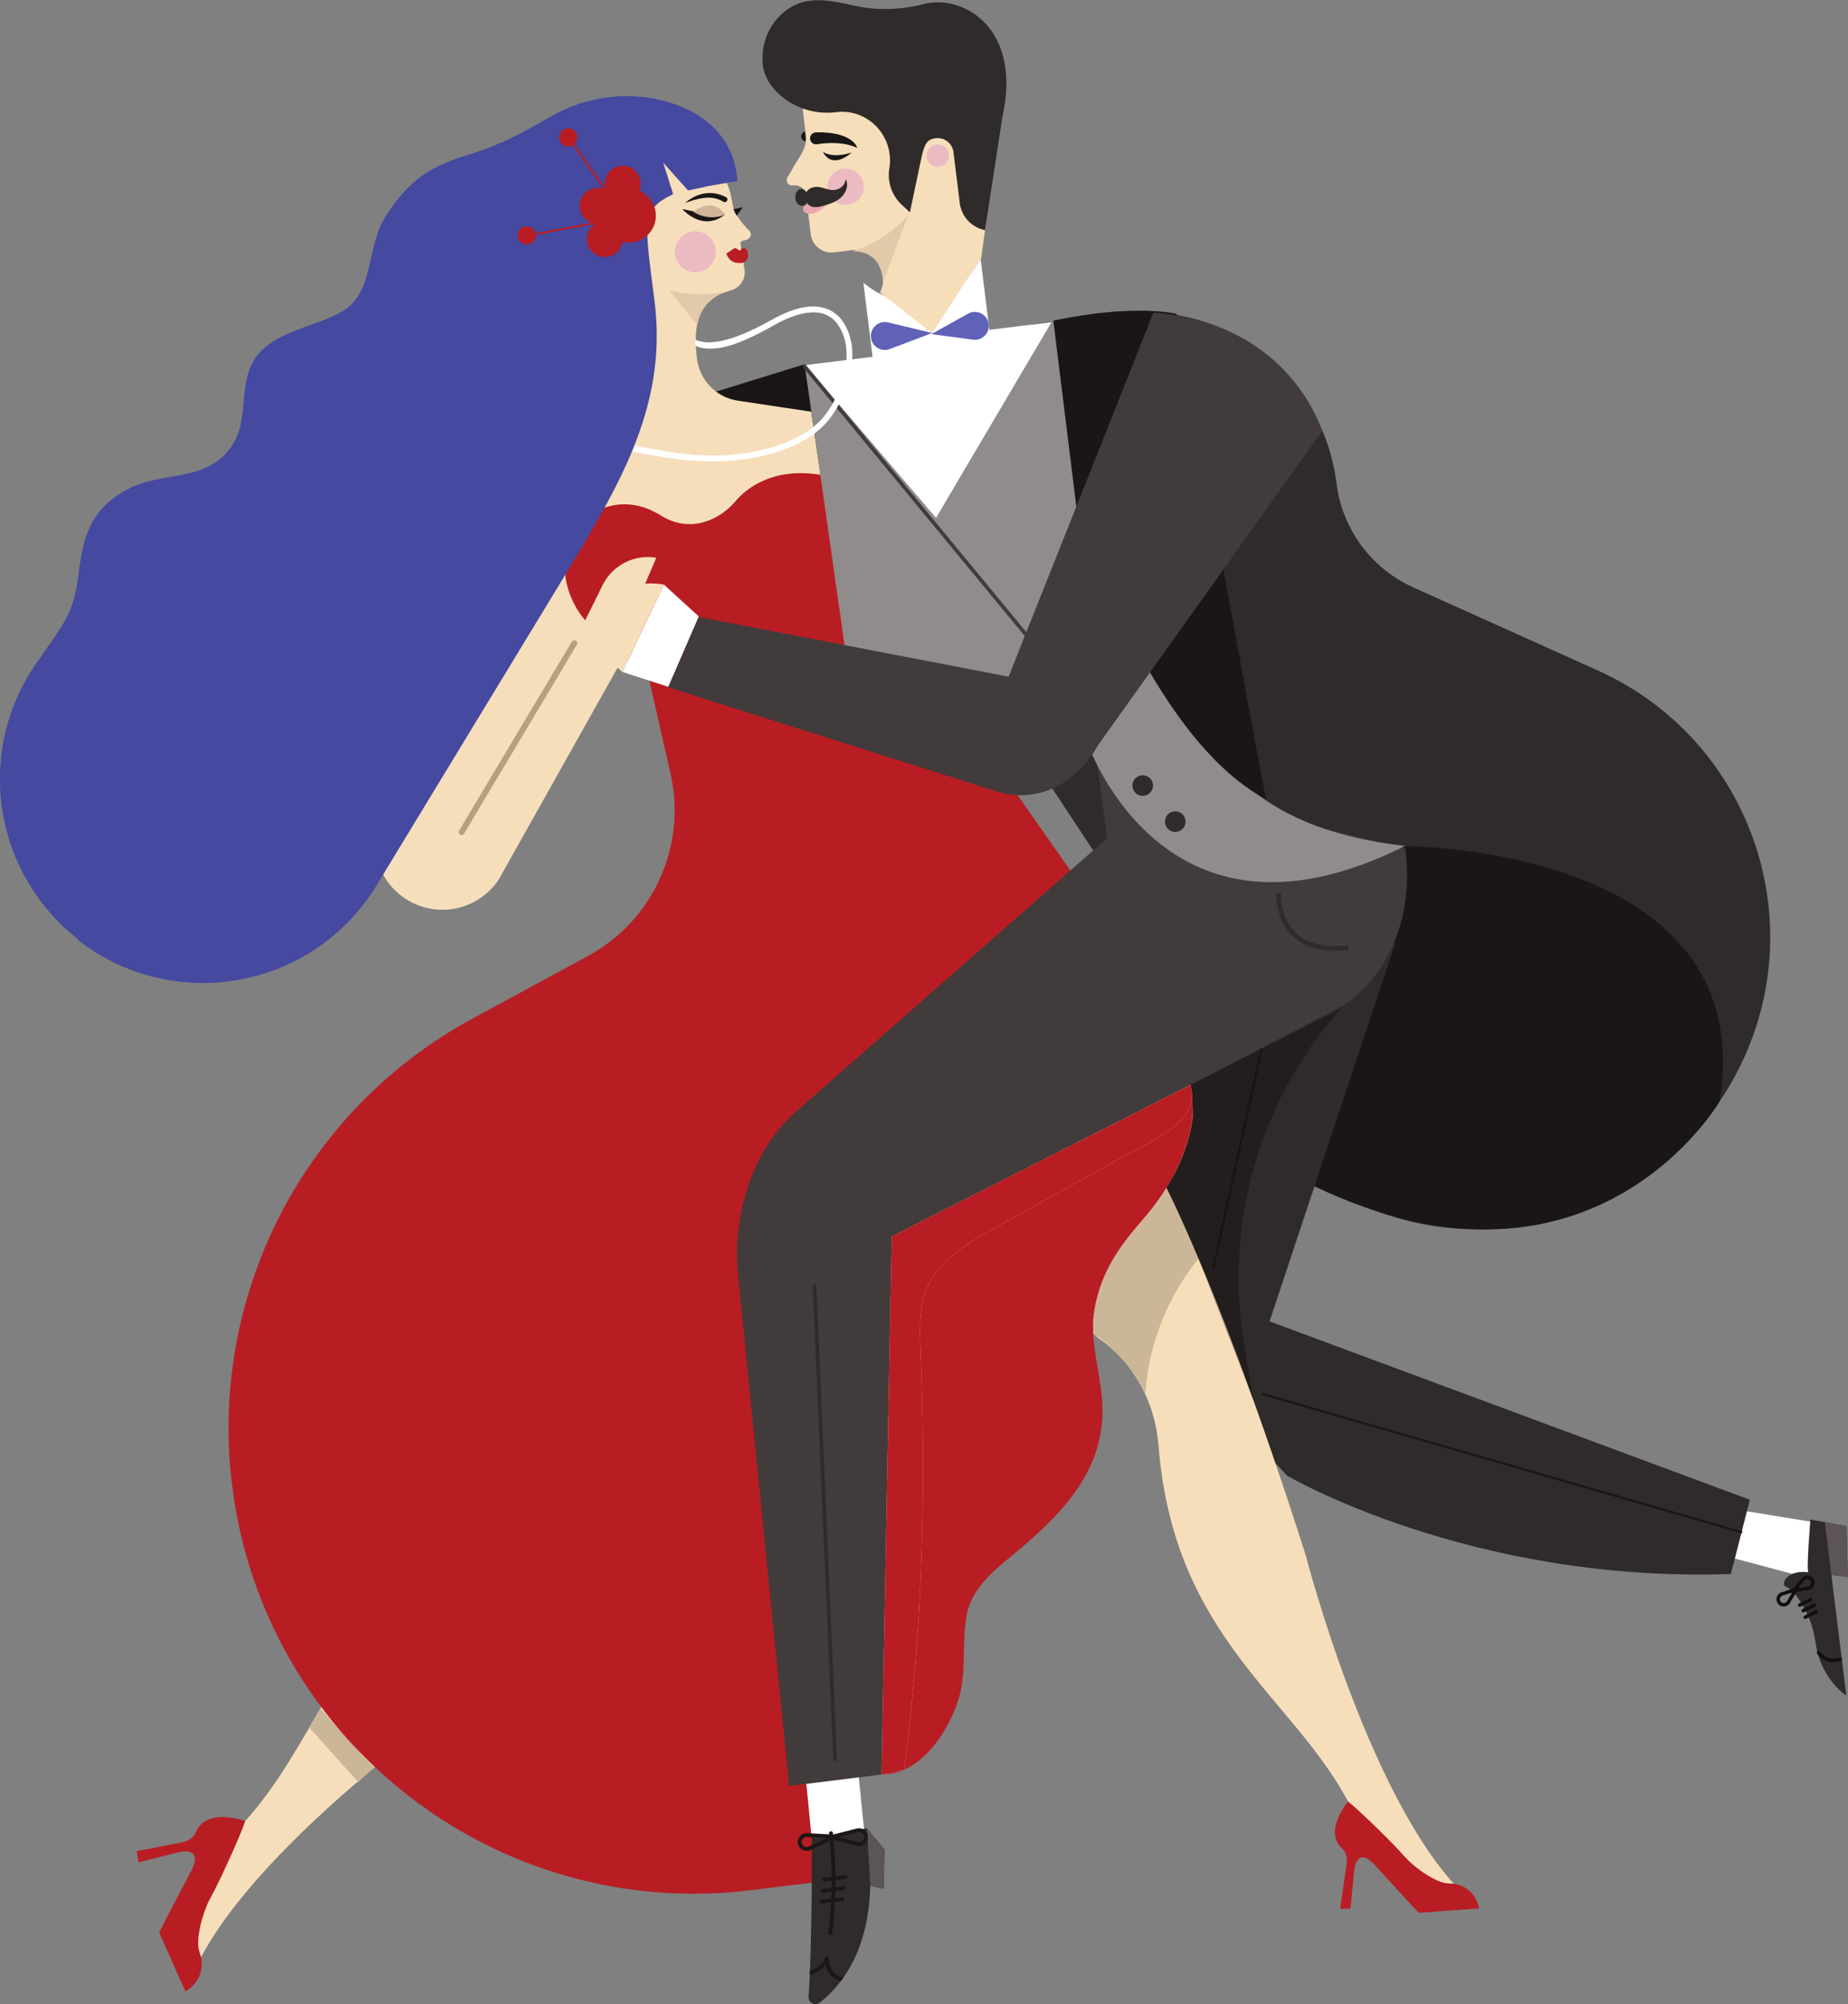 <?xml version="1.0" encoding="UTF-8" standalone="no"?>
<svg
   xmlns:dc="http://purl.org/dc/elements/1.1/"
   xmlns:cc="http://creativecommons.org/ns#"
   xmlns:rdf="http://www.w3.org/1999/02/22-rdf-syntax-ns#"
   xmlns:svg="http://www.w3.org/2000/svg"
   xmlns="http://www.w3.org/2000/svg"
   viewBox="0 0 2173.657 2356.311"
   height="2356.311"
   width="2173.657"
   xml:space="preserve"
   id="svg2"
   version="1.1"><rect x="0" y="0" width="2173.657" height="2356.311" fill="#808080" stroke="none"/><defs
     id="defs6" /><g
     transform="matrix(1.333,0,0,-1.333,-418.76,2746.674)"
     id="g10"><g
       transform="scale(0.1)"
       id="g12"><path
         id="path14"
         style="fill:#f7debb;fill-opacity:1;fill-rule:nonzero;stroke:none"
         d="m 10385.5,8364 c 0,0 -685.79,-851.5 -3032.76,-2656.5 0,0 -2089.93,-1425.9 -2533.83,-2573.4 -42.77,-57.8 -154.19,824.2 468.47,1389.2 769.91,832.9 903.04,2083.7 2562.81,2837.4 151.86,68.9 291.18,163.2 410.19,280.1 126.01,123.7 267.14,308.7 342.98,575.4 -0.22,35.9 297.64,692.1 297.64,692.1 L 10385.5,8364" /><path
         id="path16"
         style="fill:#b81d23;fill-opacity:1;fill-rule:nonzero;stroke:none"
         d="m 5303.39,4543.8 c 11.58,-3.5 -190.54,-471.6 -311.5,-692.5 -56.71,-103.6 -130.35,-352.1 -90.19,-463.2 60.84,-168.3 -29.39,-294.3 -124.03,-348.2 -2,4.6 -227.48,509.6 -231.17,517.9 -2.84,6.3 279.48,539.8 279.48,539.8 0,0 134.71,227.5 -121.3,167.2 10.87,1.6 -341.05,-86.3 -341.05,-86.3 l -16.28,98.5 402.49,78.2 c 50.29,10.4 92.31,37.5 113.84,76.3 1.77,3.2 3.33,6.4 4.65,9.5 3.25,7.7 6.37,15.5 10.31,22.9 23.72,44.5 113.02,176.1 424.75,79.9" /><path
         id="path18"
         style="fill:#b81d23;fill-opacity:1;fill-rule:nonzero;stroke:none"
         d="m 9333.23,15989.3 85.11,-1369.2 c 31.01,756.3 -85.11,1369.2 -85.11,1369.2" /><g
         transform="scale(1.176)"
         id="g20"><path
           id="path22"
           style="fill:#ffffff;fill-opacity:1;fill-rule:nonzero;stroke:none"
           d="m 15719.2,6195.78 550.9,-89.85 29.9,-437.06 -652.6,173.65 71.8,353.26" /></g><g
         transform="scale(1.193)"
         id="g24"><path
           id="path26"
           style="fill:#2f2b2a;fill-opacity:1;fill-rule:nonzero;stroke:none"
           d="m 16290.9,5988.09 9.1,-375.32 -121.1,14.84 110.4,-892.16 c 0,0 -187.9,118.95 -226.6,387.39 -12.4,84.76 -36.4,167.67 -76.1,243.62 -38,72.77 -88.8,148.39 -145.5,174.63 -36.7,10.23 -2.6,126.42 167.6,106.47 -16.5,12.91 15.2,389.57 15.2,389.57 l 267,-49.04" /></g><g
         transform="scale(1.193)"
         id="g28"><path
           id="path30"
           style="fill:#5c5455;fill-opacity:1;fill-rule:nonzero;stroke:none"
           d="m 16290.9,5988.09 9.1,-375.32 -121.1,14.84 -48.2,389.91 160.2,-29.43" /></g><g
         transform="scale(1.067)"
         id="g32"><path
           id="path34"
           style="fill:#191615;fill-opacity:1;fill-rule:nonzero;stroke:none"
           d="m 7547.58,15667 2050.19,633 214.1,-1347.4 -2264.29,714.4" /></g><g
         transform="scale(1.174)"
         id="g36"><path
           id="path38"
           style="fill:#2f2b2a;fill-opacity:1;fill-rule:nonzero;stroke:none"
           d="m 10433.6,15115.1 652.3,80.7 c 803.6,99.4 1535.6,-471.5 1635,-1275.1 42.6,-343.8 261.4,-640.5 577.3,-782.7 l 1387.5,-624.5 c 1128,-507.6 1614.3,-1846.3 1075.2,-2959.54 v -0.01 C 15257,8513.28 14032.3,8041.71 12960.6,8475.56 l -404.3,163.69 -3507.57,5317.05 1384.87,1158.8" /></g><g
         transform="scale(1.146)"
         id="g40"><path
           id="path42"
           style="fill:#191615;fill-opacity:1;fill-rule:nonzero;stroke:none"
           d="m 13557,11466.9 c 0,0 2743,5.8 2425,-1962.74 14.6,21.7 -962.5,-1687.99 -3119.8,-654.52 l 694.8,2617.26" /></g><g
         transform="scale(1.193)"
         id="g44"><path
           id="path46"
           style="fill:#f7debb;fill-opacity:1;fill-rule:nonzero;stroke:none"
           d="m 8633.57,14227.8 -544.65,81.8 c -158.03,24.2 -280.74,150.4 -300.37,309.1 -20.4,164.9 -32.17,427.2 223.44,496.4 l 40.18,14.7 c 59.53,21.7 96.18,81.6 88.41,144.5 l -32.31,212.1 1.75,-14.1 c -0.99,8.8 5.61,16.7 14.27,18.6 l 30.09,8.1 c 28.86,6.4 42.65,41.6 23.47,64 -1.03,1.2 -2.13,2.4 -3.31,3.5 0,0 -62.95,58.8 -102.66,134.3 -20.97,39.8 -21.45,77.3 -33.32,128.5 -65.54,282.9 -346.01,470.7 -642.22,434.1 l -192.18,-23.8 c -473.19,-58.5 -809.34,-489.6 -750.81,-962.8 l 27.28,-220.5 672.16,-565.2 25.93,-209.6 c 15.66,-126.5 -74.26,-241.8 -200.83,-257.5 -147.43,-18.2 -252.16,-152.5 -233.93,-299.9 l 56.67,-458.1 1939.39,236.8 -106.45,725" /></g><path
         id="path48"
         style="fill:#f7debb;fill-opacity:1;fill-rule:nonzero;stroke:none"
         d="M 8642.94,14808.3 7542.75,12848.1 c -167.66,-253.7 -499.36,-340.5 -769.81,-201.6 -284.16,146.1 -402.69,490.1 -268.76,780.2 l 1228.77,2661 414.79,-144.5 495.2,-1134.9" /><g
         transform="scale(1.14)"
         id="g50"><path
           id="path52"
           style="fill:#2f2b2a;fill-opacity:1;fill-rule:nonzero;stroke:none"
           d="m 16153.2,5895.79 146.8,574.99 -3717.8,1380.28 977.4,2936.44 -1841.9,-840.11 -325.9,-1868.3 1325.9,-1421.85 c 0,0 1410.2,-830.38 3435.5,-761.45" /></g><path
         id="path54"
         style="fill:#f7debb;fill-opacity:1;fill-rule:nonzero;stroke:none"
         d="m 13287.5,10408.2 c 0,0 531.7,-875.4 1374.5,-3517.9 0,0 590.7,-2295.4 1460.3,-3051.9 37.3,-56.1 -775.3,126.6 -1074.8,855.2 -488.6,943.5 -1548.1,1459.1 -1683.5,3161.4 -12.4,155.8 -51.1,308.5 -116.2,450.6 -68.8,150.4 -186.8,333.6 -397.7,485.4 -31.7,11.3 -515,482.6 -515,482.6 l 952.4,1134.6" /><path
         id="path56"
         style="fill:#b81d23;fill-opacity:1;fill-rule:nonzero;stroke:none"
         d="m 13630.3,11343.1 c -21.8,-201.2 71.1,-443.9 23.5,-675.7 -64.6,-314.9 -220.8,-582.5 -429.7,-821.9 -209.1,-239.9 -367.5,-466.2 -423.7,-788.4 -47.5,-271.7 43.8,-524.1 65.2,-793.5 50.9,-638.9 -384.1,-1044.2 -832.9,-1411.1 -159.2,-130 -320.4,-280.1 -360.8,-489.3 -40.6,-209.4 -9.6,-433 -48,-646.4 -54.2,-301.5 -363.3,-844.8 -781.5,-751 l -313.2,5119.2 3101.1,1258.1" /><g
         transform="scale(1.013)"
         id="g58"><path
           id="path60"
           style="fill:#b81d23;fill-opacity:1;fill-rule:nonzero;stroke:none"
           d="m 8020.12,15401.2 c -3.33,143 34.92,298.2 171.66,418.5 157.73,138.6 383.81,167.2 575.26,80.9 31.55,-14.2 64.84,-31.7 99.43,-53.2 103.01,-64.1 227.6,-86.9 345.43,-58.1 59.81,14.6 125.15,42.1 191.69,90.1 41.66,30 78.74,65.9 111.76,105.2 65.48,78 314.71,315.4 794.55,209.8 -29.3,-3.6 274.5,-2218.6 274.5,-2218.6 l 1058.9,-96.7 c 0,0 999.4,-1437 1018.1,-1448.9 18.7,-12 -952.9,-323.3 -952.9,-323.3 l -625.9,-1735.2 -1020.7,-2399.97 491.9,-3976.68 -909.76,-112.59 C 7421.92,3607.62 5397.71,5186.16 5122.86,7408.31 v 0 c -204.7,1654.89 624.81,3266.39 2090.63,4061.39 l 1009.28,547.4 c 568.54,308.4 862.36,957.4 718.95,1588.1 l -184.91,813.1 -491.18,451 c -149.63,137.3 -240.78,328.8 -245.51,531.9" /></g><path
         id="path62"
         style="fill:#413b3b;fill-opacity:1;fill-rule:nonzero;stroke:none"
         d="m 12807.8,13979.1 103.6,-766.5 -2709,-2380.4 c -229.71,-189.6 -362.6,-425.1 -442.78,-642.6 -98.79,-267.8 -132.81,-555.3 -104.4,-839.4 l 449.88,-4498 815.7,100.9 89.4,4745.5 3817.8,1937.3 h 0.1 c 492.6,241.3 801.5,778 714,1485.7 l -1401.9,341.8 -1332.4,515.7" /><path
         id="path64"
         style="fill:#8f8c8b;fill-opacity:1;fill-rule:nonzero;stroke:none"
         d="m 12694.6,14158.4 c 0,0 641.2,-2121.3 2844.8,-1014.7 v 0 c -1767.8,198.6 -1956.2,1275.3 -2370.3,2367.9 l -71,187.4 -403.5,-1540.6" /><g
         transform="scale(1.124)"
         id="g66"><path
           id="path68"
           style="fill:#ffffff;fill-opacity:1;fill-rule:nonzero;stroke:none"
           d="m 10562,15743.8 -68.7,556.2 -48.1,-73.4 c -183.2,-279.6 -564.56,-346 -831.47,-144.8 l -40.74,30.7 71.78,-580.4 -538.37,-66.6 1100.1,-1450.1 849.8,1789.5 -494.3,-61.1" /></g><g
         transform="scale(1.256)"
         id="g70"><path
           id="path72"
           style="fill:#f7debb;fill-opacity:1;fill-rule:nonzero;stroke:none"
           d="m 9048.66,14065.4 346.08,528.2 98.82,727.3 c 64.98,478.7 -151.22,979.1 -794.24,896 -23.41,-3 -46.19,-2.1 -67.45,-4.8 -306.02,-37.8 -523.49,-316.6 -485.59,-622.7 l 16.96,-137.2 c 7.01,-57 -19.35,-112.2 -51.52,-160.6 -8.2,-12.3 -16.09,-24.8 -23.57,-37.6 l -50.57,-86.8 c -22.53,-28.6 0.56,-63.5 18.71,-63.4 9.96,0 20.71,0 31.62,0 38.06,-0.1 70.15,-28.5 74.85,-66.3 l 34.24,-276.7 c 9.96,-80.5 83.22,-137.7 163.73,-127.7 l 129.71,16 c 3.43,0.5 6.93,0.8 10.36,1.1 157.59,12.3 252.83,-157.6 182.59,-299.1 l 365.27,-285.7" /></g><g
         transform="scale(1.091)"
         id="g74"><path
           id="path76"
           style="fill:#5f62b7;fill-opacity:1;fill-rule:nonzero;stroke:none"
           d="m 10418.2,16194.2 -352.8,85 c -77.4,20.8 -151.3,-43.4 -141.39,-122.9 9.08,-73.5 85.19,-118.5 153.89,-91.1 l 340.3,129" /></g><g
         transform="scale(1.097)"
         id="g78"><path
           id="path80"
           style="fill:#5f62b7;fill-opacity:1;fill-rule:nonzero;stroke:none"
           d="m 10355.6,16096.8 294.8,164.4 c 69.5,38.8 156.3,-5.2 166.1,-84.3 9,-73 -53.5,-134.8 -126.4,-125 l -334.5,44.9" /></g><g
         transform="scale(1.173)"
         id="g82"><path
           id="path84"
           style="fill:#fae9d3;fill-opacity:1;fill-rule:nonzero;stroke:none"
           d="m 9038.64,16024.5 c -68.48,0 -127.84,51.1 -136.45,120.8 -9.38,75.5 44.26,144.3 119.74,153.6 5.71,0.7 11.43,1.1 17.06,1.1 68.57,0 127.93,-51.1 136.54,-120.8 9.38,-75.5 -44.26,-144.3 -119.74,-153.7 -5.8,-0.7 -11.51,-1 -17.15,-1" /></g><g
         transform="scale(1.173)"
         id="g86"><path
           id="path88"
           style="fill:#ecbbc1;fill-opacity:1;fill-rule:nonzero;stroke:none"
           d="m 9038.64,16024.5 c -68.48,0 -127.84,51.1 -136.45,120.8 -9.38,75.5 44.26,144.3 119.74,153.6 5.71,0.7 11.43,1.1 17.06,1.1 68.57,0 127.93,-51.1 136.54,-120.8 9.38,-75.5 -44.26,-144.3 -119.74,-153.7 -5.8,-0.7 -11.51,-1 -17.15,-1" /></g><path
         id="path90"
         style="fill:#b5a27c;fill-opacity:1;fill-rule:nonzero;stroke:none"
         d="m 7236.65,13252.3 994.6,1666.1 c 7.3,12.2 3.31,28.1 -8.93,35.4 -12.24,7.3 -28.08,3.3 -35.38,-8.9 l -994.6,-1666.1 c -7.31,-12.3 -3.31,-28.1 8.93,-35.4 12.23,-7.3 28.07,-3.3 35.38,8.9" /><path
         id="path92"
         style="fill:#ffffff;fill-opacity:1;fill-rule:nonzero;stroke:none"
         d="m 8999.79,15448.4 -365.2,-770.2 404.87,-131.5 268.81,620.3 -308.48,281.4" /><g
         transform="scale(1.09)"
         id="g94"><path
           id="path96"
           style="fill:#2f2b2a;fill-opacity:1;fill-rule:nonzero;stroke:none"
           d="m 11402.6,16300 237.4,-1919.3 976.6,1812.9 -1214,106.4" /></g><path
         id="path98"
         style="fill:#2f2b2a;fill-opacity:1;fill-rule:nonzero;stroke:none"
         d="m 13315,13687.3 c 6.1,-49.8 -29.3,-95.2 -79.1,-101.4 -49.9,-6.2 -95.3,29.2 -101.4,79.1 -6.2,49.8 29.2,95.2 79.1,101.4 49.8,6.2 95.2,-29.2 101.4,-79.1" /><path
         id="path100"
         style="fill:#2f2b2a;fill-opacity:1;fill-rule:nonzero;stroke:none"
         d="m 13602.2,13369.4 c 6.2,-49.9 -29.3,-95.3 -79.1,-101.5 -49.9,-6.1 -95.3,29.3 -101.4,79.1 -6.2,49.9 29.2,95.3 79.1,101.4 49.8,6.2 95.2,-29.2 101.4,-79" /><path
         id="path102"
         style="fill:#2f2b2a;fill-opacity:1;fill-rule:nonzero;stroke:none"
         d="m 10312.3,9275.4 182.6,-4204.1 32.4,1.4 -182.6,4204.1" /><path
         id="path104"
         style="fill:#2f2b2a;fill-opacity:1;fill-rule:nonzero;stroke:none"
         d="m 14404.4,12729.8 c 0,-0.3 -0.3,-5.5 -0.3,-14.6 0,-20.7 1.5,-61.5 11.4,-111.4 14.8,-74.7 48.5,-170.5 125.4,-248.3 38.4,-38.8 87.6,-72.9 149.9,-97.1 62.2,-24.1 137.4,-38.4 227.8,-38.4 38.3,0 79.3,2.5 123.2,8 l -4.9,39.6 c -42.5,-5.2 -81.8,-7.7 -118.3,-7.7 -115,0.1 -201.1,24.2 -266.2,60.7 -48.9,27.4 -86.1,61.9 -114.7,99.3 -42.9,56.2 -66.5,119.3 -79.2,173.9 -12.6,54.5 -14.4,100.3 -14.4,121.4 0,4.1 0,7.2 0.1,9.3 0,1.1 0.1,1.9 0.1,2.4 v 0.5 0.1 l -39.9,2.3" /><g
         transform="scale(1.091)"
         id="g106"><path
           id="path108"
           style="fill:#8f8c8b;fill-opacity:1;fill-rule:nonzero;stroke:none"
           d="m 9387.01,15942.1 1062.89,-1242.6 944.7,1600.5 596.1,-1200.2 c 0,0 -332.2,-2141 -355.6,-2080.9 -424.2,1090.1 -557.4,-582.8 -1148.3,-359.8 -417.6,157.6 -713.34,506.1 -768.17,949.1 v 0 l -331.62,2333.9" /></g><g
         transform="scale(1.067)"
         id="g110"><path
           id="path112"
           style="fill:#413b3b;fill-opacity:1;fill-rule:nonzero;stroke:none"
           d="m 11520.3,13978 -1916.51,2322 -23.42,-19.3 1916.53,-2322" /></g><g
         transform="scale(1.1)"
         id="g114"><path
           id="path116"
           style="fill:#191615;fill-opacity:1;fill-rule:nonzero;stroke:none"
           d="m 11305.4,16161.1 185.4,-1498.6 c 0,0 571.8,-1834.7 1522,-2340.7 -11.5,14.9 -718.7,3893.1 -718.7,3893.1 0,0 -329.6,85.1 -988.7,-53.8" /></g><g
         transform="scale(1.095)"
         id="g118"><path
           id="path120"
           style="fill:#413b3b;fill-opacity:1;fill-rule:nonzero;stroke:none"
           d="m 8498.58,13847.7 -245.42,-566.4 2654.14,-840.9 c 325.4,-99.5 641.3,68.5 809.2,373.5 l 1805.9,2530.2 c 0,0 -251.7,871.3 -1359.2,955.9 2.5,-0.1 -1166.6,-2933.4 -1166.6,-2933.4 l -2498.02,481.1" /></g><g
         transform="scale(1.264)"
         id="g122"><path
           id="path124"
           style="fill:#2f2b2a;fill-opacity:1;fill-rule:nonzero;stroke:none"
           d="m 8837.29,14819.5 82.92,393.5 c 20.5,82.5 35.77,116.6 96.86,124.2 61.08,7.5 116.63,-35.8 124.22,-96.9 l 44,-355.4 c 11.63,-94.6 82.76,-170.9 176.29,-189.3 l 121.62,790.8 c 137.52,612.1 -266.82,860.2 -553.41,786.1 -161.18,-41.7 -329.8,-45.3 -492.09,-8.3 -150.34,34.3 -297.43,63.6 -425.22,-9.3 -144.76,-82.5 -221.53,-246.5 -201.33,-411.9 21.1,-172.7 243.9,-357.3 512.06,-324.2 v 0 c 3.96,0.5 7.91,0.9 11.79,1.3 218.47,19.5 394.76,-177.2 358.68,-393.5 -15.59,-93.6 16.77,-188.8 86.16,-253.5 l 57.45,-53.6" /></g><path
         id="path126"
         style="fill:#191615;fill-opacity:1;fill-rule:nonzero;stroke:none"
         d="m 14263.4,11356.3 -428.1,-1950.7 19,-4.1 428.1,1950.6 -19,4.2" /><g
         transform="scale(1.136)"
         id="g128"><path
           id="path130"
           style="fill:#191615;fill-opacity:1;fill-rule:nonzero;stroke:none"
           d="m 16300,6248.29 -3726.3,1074.64 -4.8,-16.46 3726.3,-1074.56" /></g><g
         transform="scale(1.164)"
         id="g132"><path
           id="path134"
           style="fill:#191615;fill-opacity:1;fill-rule:nonzero;stroke:none"
           d="m 7893.38,16164.3 c 0,0 136,135.7 311.87,42.2 6.69,-3.5 8.81,-12.3 7.32,-19.8 -2.58,-12.9 -17.15,-20.7 -28.52,-14 -68.02,40 -141.98,46.8 -290.67,-8.4" /></g><g
         transform="scale(1.186)"
         id="g136"><path
           id="path138"
           style="fill:#fae9d3;fill-opacity:1;fill-rule:nonzero;stroke:none"
           d="m 9626.05,16132.1 c -41.76,0 -77.94,31.2 -83.17,73.7 -5.74,46 26.99,87.9 72.96,93.6 3.54,0.4 7,0.6 10.46,0.6 41.75,0 77.85,-31.1 83.16,-73.6 5.65,-46 -26.99,-87.9 -73.04,-93.6 -3.46,-0.4 -6.92,-0.7 -10.37,-0.7" /></g><g
         transform="scale(1.186)"
         id="g140"><path
           id="path142"
           style="fill:#ecbbc1;fill-opacity:1;fill-rule:nonzero;stroke:none"
           d="m 9626.05,16132.1 c -41.76,0 -77.94,31.2 -83.17,73.7 -5.74,46 26.99,87.9 72.96,93.6 3.54,0.4 7,0.6 10.46,0.6 41.75,0 77.85,-31.1 83.16,-73.6 5.65,-46 -26.99,-87.9 -73.04,-93.6 -3.46,-0.4 -6.92,-0.7 -10.37,-0.7" /></g><g
         transform="scale(1.149)"
         id="g144"><path
           id="path146"
           style="fill:#e2c9aa;fill-opacity:1;fill-rule:nonzero;stroke:none"
           d="m 9276.49,16005.3 c 0,0 264.92,66.5 440.58,289.6 -0.95,5.1 -203.85,-534.6 -203.85,-534.6 0,0 17.75,244.8 -236.73,245" /></g><g
         transform="scale(1.107)"
         id="g148"><path
           id="path150"
           style="fill:#e2c9aa;fill-opacity:1;fill-rule:nonzero;stroke:none"
           d="m 8615.03,16286.5 c 0,0 -230.81,-45 -440.88,13.5 -3,-1.4 220.94,-275.4 220.94,-275.4 0,0 22.83,188.7 219.94,261.9" /></g><g
         transform="scale(1.151)"
         id="g152"><path
           id="path154"
           style="fill:#191615;fill-opacity:1;fill-rule:nonzero;stroke:none"
           d="m 8291.57,16261.7 c 0,0 -112.89,-52.6 -247.28,21.9 -1.46,-1.1 -84.19,16.4 -84.19,16.4 0,0 156.47,-183.1 331.47,-38.3" /></g><g
         transform="scale(1.158)"
         id="g156"><path
           id="path158"
           style="fill:#d0b497;fill-opacity:1;fill-rule:nonzero;stroke:none"
           d="m 7993.98,16181.8 c 0,0 111.36,-80.5 245.73,-21.8 -98.58,140 -245.73,21.8 -245.73,21.8" /></g><g
         transform="scale(1.139)"
         id="g160"><path
           id="path162"
           style="fill:#fae9d3;fill-opacity:1;fill-rule:nonzero;stroke:none"
           d="m 8144.61,15981 c -79.35,0 -148.08,59.2 -158.07,139.9 -10.81,87.4 51.28,167.1 138.7,177.9 6.64,0.8 13.25,1.2 19.78,1.2 79.34,0 148.07,-59.1 158.07,-139.9 10.8,-87.4 -51.29,-167.1 -138.7,-177.9 -6.64,-0.8 -13.25,-1.2 -19.78,-1.2" /></g><g
         transform="scale(1.139)"
         id="g164"><path
           id="path166"
           style="fill:#ecbbc1;fill-opacity:1;fill-rule:nonzero;stroke:none"
           d="m 8144.61,15981 c -79.35,0 -148.08,59.2 -158.07,139.9 -10.81,87.4 51.28,167.1 138.7,177.9 6.64,0.8 13.25,1.2 19.78,1.2 79.34,0 148.07,-59.1 158.07,-139.9 10.8,-87.4 -51.29,-167.1 -138.7,-177.9 -6.64,-0.8 -13.25,-1.2 -19.78,-1.2" /></g><g
         transform="scale(1.104)"
         id="g168"><path
           id="path170"
           style="fill:#ffffff;fill-opacity:1;fill-rule:nonzero;stroke:none"
           d="m 8544.46,14977.5 c -20.44,0 -40.68,0.3 -60.72,1.1 l -23.02,0.9 c -148.73,5.3 -345.65,32.6 -564.68,78.8 l 19.18,48.6 c 205.74,-46.2 400.46,-75.4 547.21,-80.8 l 23.07,-0.8 c 340.25,-12.8 766.92,81.4 953.34,320.9 136.08,174.6 256.5,517 98.33,731.3 -121.6,164.7 -358,69.2 -488.09,-2.4 l -20.56,-11.3 c -132.25,-73.1 -335.02,-185.2 -504.74,-185.2 -44.83,0 -82.08,5.3 -120.4,23.7 l -0.67,48.5 c 161.65,-77.7 454.36,71.6 603.21,153.9 l 20.63,11.4 c 334.24,183.9 486.99,72.1 548.19,-10.9 172.67,-233.9 46.09,-601.5 -98.96,-787.7 -94.89,-121.9 -253.24,-217.3 -457.84,-275.9 -144.57,-41.4 -314.01,-64.1 -473.48,-64.1" /></g><g
         transform="scale(1.152)"
         id="g172"><path
           id="path174"
           style="fill:#191615;fill-opacity:1;fill-rule:nonzero;stroke:none"
           d="m 8368.95,16234 49.05,66 -74,-15.5 24.95,-50.5" /></g><g
         transform="scale(1.203)"
         id="g176"><path
           id="path178"
           style="fill:#4448a0;fill-opacity:1;fill-rule:nonzero;stroke:none"
           d="m 7510.2,16300 c 29.4,-6.5 57.62,-17.6 85.13,-30 27.35,-12.8 53.93,-27.5 79.27,-44.1 50.81,-33 97.08,-73.1 137.83,-118 40.38,-45.3 75.87,-95 104.05,-148.6 28.46,-53.3 50.9,-109.7 66.02,-167.9 -23.57,55.3 -49.92,108.8 -80.56,159.6 -3.7,6.5 -7.68,12.7 -11.79,18.9 l -11.94,18.7 c -8.59,12.1 -16.54,24.6 -25.68,36.2 -17.28,24.1 -36.24,46.8 -56.02,68.7 -19.49,22.2 -40.69,42.9 -62.58,62.7 -21.8,20 -44.95,38.4 -68.78,56 -48.02,34.6 -99.26,65.5 -154.95,87.8" /></g><g
         transform="scale(1.2)"
         id="g180"><path
           id="path182"
           style="fill:#4448a0;fill-opacity:1;fill-rule:nonzero;stroke:none"
           d="m 7459.43,16300 c 26.37,-6.4 51.36,-17 75.52,-29.1 l 18,-9.4 17.36,-10.5 c 11.81,-6.8 22.67,-14.9 33.78,-22.7 43.75,-32.1 82.41,-70.9 116.78,-113 l 24.83,-32.4 c 8.25,-10.8 15.16,-22.6 22.81,-33.8 15.55,-22.5 27.33,-47.1 39.38,-71.5 6.3,-12 10.53,-25 15.6,-37.6 4.73,-12.7 9.65,-25.4 14.15,-38.1 7.81,-26 14.26,-52.4 20.25,-78.6 l -2.06,-0.7 c -11.56,24.6 -22,49.2 -32.3,73.8 -6.02,12 -11.63,24 -17.43,36 -5.87,12 -10.62,24.4 -17.54,35.8 -6.32,11.7 -12.6,23.4 -18.66,35.1 -5.63,12.1 -12.78,23.2 -19.53,34.7 -6.83,11.3 -12.9,23.2 -20.38,34.1 l -22.73,32.7 c -31.85,42.4 -68.1,81.8 -109.7,115 -10.46,8.2 -20.72,16.8 -31.94,24 l -16.53,11.2 -17.2,10.2 c -23.12,13.2 -47.37,25.1 -72.92,32.7 l 0.46,2.1" /></g><g
         transform="scale(1.21)"
         id="g184"><path
           id="path186"
           style="fill:#4549a0;fill-opacity:1;fill-rule:nonzero;stroke:none"
           d="m 2811.14,10822.3 c -144.07,483.8 -221.33,925.4 46.71,1359.3 179.12,290 272.08,327.2 313.24,676.8 32.5,276 98.2,471.9 365,609.2 220.34,113.3 496.96,59.5 682.62,231.8 216.1,200.4 106.25,454.1 213.7,675.5 112.83,232.6 450.54,265.7 650.29,378.4 255.57,144.3 171.79,470.8 335.63,715.2 183.64,273.9 333.21,352.5 613.88,439.6 447.72,138.8 629.6,359.6 921.5,391.9 L 2811.14,10822.3" /></g><g
         transform="scale(1.215)"
         id="g188"><path
           id="path190"
           style="fill:#4549a0;fill-opacity:1;fill-rule:nonzero;stroke:none"
           d="m 7272.38,16252.7 c -373.4,47.3 -744.53,-103.8 -985.74,-392.7 L 2926.68,12244.3 c -534.64,-640.4 -429.33,-1593.2 228.53,-2106.3 l -3.18,-3.1 c 697.18,-543.7 1712.71,-356.52 2170.23,400 l 1297.43,2134.3 c 429.59,710.4 818.08,1306.3 720.23,2097.3 -70.99,574 -108.28,668.8 134.41,782.7 l -72.44,229.2 180.67,-202.2 c 37.24,8.3 75.98,16.4 116.05,24.9 5.85,1.2 11.58,3.1 17.46,4.6 l 225.48,39.6 c -29.73,411.4 -386.8,571.6 -669.17,607.4" /></g><g
         transform="scale(1.163)"
         id="g192"><path
           id="path194"
           style="fill:#b81d23;fill-opacity:1;fill-rule:nonzero;stroke:none"
           d="m 7675.84,16107.4 c 13.92,-112.6 -66.08,-215.2 -178.69,-229.1 -112.61,-14 -215.2,66 -229.12,178.6 -13.94,112.7 66.06,215.2 178.67,229.2 112.62,13.9 215.2,-66.1 229.14,-178.7" /></g><g
         transform="scale(1.175)"
         id="g196"><path
           id="path198"
           style="fill:#b81d23;fill-opacity:1;fill-rule:nonzero;stroke:none"
           d="m 7483.68,16173.8 c 9.12,-73.8 -43.3,-141.1 -117.1,-150.2 -73.81,-9.1 -141.03,43.3 -150.16,117.1 -9.13,73.8 43.3,141 117.1,150.2 73.8,9.1 141.02,-43.3 150.16,-117.1" /></g><g
         transform="scale(1.163)"
         id="g200"><path
           id="path202"
           style="fill:#b81d23;fill-opacity:1;fill-rule:nonzero;stroke:none"
           d="m 7370.16,16172.5 c 9.22,-74.6 -43.74,-142.5 -118.31,-151.7 -74.55,-9.2 -142.46,43.7 -151.68,118.3 -9.22,74.5 43.74,142.5 118.3,151.7 74.55,9.2 142.47,-43.8 151.69,-118.3" /></g><g
         transform="scale(1.145)"
         id="g204"><path
           id="path206"
           style="fill:#b81d23;fill-opacity:1;fill-rule:nonzero;stroke:none"
           d="m 7540.57,16170.5 c 9.37,-75.7 -44.41,-144.6 -120.1,-154 -75.71,-9.3 -144.65,44.4 -154.02,120.1 -9.37,75.7 44.41,144.7 120.12,154 75.69,9.4 144.64,-44.4 154,-120.1" /></g><g
         transform="scale(1.188)"
         id="g208"><path
           id="path210"
           style="fill:#b81d23;fill-opacity:1;fill-rule:nonzero;stroke:none"
           d="m 7219.43,15832.9 -326.07,467.1 -11.87,-8.3 326.06,-467.1" /></g><g
         transform="scale(1.147)"
         id="g212"><path
           id="path214"
           style="fill:#b81d23;fill-opacity:1;fill-rule:nonzero;stroke:none"
           d="m 6810.86,16147.7 737.58,137.6 -2.75,14.7 -737.58,-137.5" /></g><g
         transform="scale(1.142)"
         id="g216"><path
           id="path218"
           style="fill:#b81d23;fill-opacity:1;fill-rule:nonzero;stroke:none"
           d="m 6890.49,16233.8 c 4.78,-38.7 -22.7,-73.9 -61.39,-78.7 -38.68,-4.8 -73.92,22.7 -78.71,61.4 -4.78,38.7 22.7,73.9 61.39,78.7 38.68,4.8 73.92,-22.7 78.71,-61.4" /></g><g
         transform="scale(1.195)"
         id="g220"><path
           id="path222"
           style="fill:#b81d23;fill-opacity:1;fill-rule:nonzero;stroke:none"
           d="m 6891.46,16236.8 c 4.58,-37 -21.69,-70.7 -58.66,-75.2 -36.96,-4.6 -70.64,21.6 -75.22,58.6 -4.56,37 21.7,70.7 58.67,75.2 36.96,4.6 70.65,-21.7 75.21,-58.6" /></g><g
         transform="scale(1.158)"
         id="g224"><path
           id="path226"
           style="fill:#eba6af;fill-opacity:1;fill-rule:nonzero;stroke:none"
           d="m 8832.1,16196.9 v 0 c 3.89,-27 44.03,-40.3 79.59,-29.5 45.84,14 83.57,44.2 113.78,87.6 -0.34,45 -71.82,-18 -130.01,-13.6 -35.91,2.7 -67.07,-19.2 -63.36,-44.5" /></g><g
         transform="scale(1.167)"
         id="g228"><path
           id="path230"
           style="fill:#2f2b2a;fill-opacity:1;fill-rule:nonzero;stroke:none"
           d="m 9089.5,16297.3 c -1.12,2.7 -5.23,1.9 -5.31,-1 -0.43,-27.2 -25.81,-55.1 -49.03,-65.8 -45.35,-20.9 -79.46,-5.7 -124.21,6.8 -28.97,8.1 -50.4,9.8 -69.43,3.6 -3,-0.6 -5.92,-1.3 -8.83,-2.2 -25.63,-8.1 -44.06,-27.9 -51.18,-51.5 -2.05,-5.5 -2.91,-11 -2.91,-16.6 -0.6,-9 0.34,-18.2 3.17,-27.2 11.15,-35.5 46.63,-56.7 82.98,-51.8 14.66,-0.5 32.57,4.4 46.37,7.8 38.15,9.4 83.92,25.4 117.44,47 49.97,32.2 84.34,96.4 60.94,150.9" /></g><g
         transform="scale(1.13)"
         id="g232"><path
           id="path234"
           style="fill:#b81d23;fill-opacity:1;fill-rule:nonzero;stroke:none"
           d="m 8451.47,16254.5 c 0,0 51.7,34.7 55.89,37.9 9.71,7.3 17.12,7.5 25.43,1.2 l 13.61,-10.2 c 6.8,-5.1 16.36,-3.6 21.24,3.4 l 2.64,3.8 c 5.25,9.4 13.53,8.9 20.85,7.6 21.13,-3.9 35.5,-42.4 29.69,-68.7 -5,-22.6 -21.8,-44.8 -54,-47.6 -42.45,-2.1 -87.86,3.5 -115.35,72.6" /></g><g
         transform="scale(1.162)"
         id="g236"><path
           id="path238"
           style="fill:#2f2b2a;fill-opacity:1;fill-rule:nonzero;stroke:none"
           d="m 8839.2,16238.1 c 3.18,-35.2 -15.84,-65.8 -42.44,-68.2 -26.69,-2.4 -50.87,24.2 -54.06,59.5 -3.19,35.3 15.84,65.8 42.44,68.2 26.68,2.4 50.87,-24.2 54.06,-59.5" /></g><g
         transform="scale(1.193)"
         id="g240"><path
           id="path242"
           style="fill:#191615;fill-opacity:1;fill-rule:nonzero;stroke:none"
           d="m 8675.5,16205.1 c 70.39,11.6 194.25,21.2 297.99,-26.7 0,8.6 -41.23,121.6 -305.87,114.6 -21.36,-0.6 -39.38,-16.4 -42.23,-37.6 l -0.25,-1.3 c -3.86,-29.2 21.37,-53.8 50.36,-49" /></g><g
         transform="scale(1.182)"
         id="g244"><path
           id="path246"
           style="fill:#191615;fill-opacity:1;fill-rule:nonzero;stroke:none"
           d="m 8800.22,16300 c 0,0 65.47,-52.7 211.35,-6.5 6.68,-0.5 1.02,-1.1 1.02,-1.1 0,0 -138.2,-131.9 -212.37,7.6" /></g><g
         transform="scale(1.193)"
         id="g248"><path
           id="path250"
           style="fill:#191615;fill-opacity:1;fill-rule:nonzero;stroke:none"
           d="m 8585.48,16299.1 c 2.35,0.9 5.87,-25.7 6.87,-46.7 0.67,-14.6 -0.84,-25.8 -0.84,-25.8 0.68,-0.6 -7.2,-1.9 -21.37,10 -17.68,14.8 -15.92,50.4 15.34,62.5" /></g><path
         id="path252"
         style="fill:#b81d23;fill-opacity:1;fill-rule:nonzero;stroke:none"
         d="m 15034.6,4714.2 c 6.8,9.1 354.8,-318.1 510.9,-495 73.2,-83 268.7,-227 379.4,-227 167.6,0 249.9,-119.6 267.2,-220.1 -4.6,-0.3 -521.4,-38.1 -529.8,-38.8 -6.5,-0.4 -386.6,418.2 -386.6,418.2 0,0 -157.6,191.1 -185.9,-53.6 2,10 -32.7,-328 -32.7,-328 l -90.6,-2.2 58,398.7 c 6.9,47.6 -3.7,93.3 -31,124.6 -2.2,2.6 -4.5,5 -6.9,7.2 -5.8,5.3 -11.6,10.5 -16.9,16.3 -31.6,35.1 -119.1,155.7 64.9,399.7" /><g
         transform="scale(1.175)"
         id="g254"><path
           id="path256"
           style="fill:#100f0d;fill-opacity:1;fill-rule:nonzero;stroke:none"
           d="m 16143.3,5595.41 9.9,-8.16 70,84.99 c 5.8,6.98 13.8,10.47 22.2,10.47 8.1,0 16.1,-3.32 21.9,-10.13 4.9,-5.78 6.9,-12.08 6.9,-18.46 0,-6.64 -2.4,-13.36 -6.5,-18.46 -4.3,-5.19 -10.1,-8.85 -17.7,-10.12 l -108.8,-17.45 2.1,-12.68 9.9,-8.16 -9.9,8.16 2,-12.76 108.8,17.44 c 13.9,2.22 25.7,9.53 33.6,19.32 7.9,9.78 12.2,22.04 12.2,34.71 0.1,12.08 -4.2,24.67 -12.9,35.05 -10.8,12.85 -26.3,19.32 -41.6,19.32 -15.5,0 -31.2,-6.72 -42.1,-19.91 l -91.6,-111.29 33.6,5.36 -2,12.76" /></g><g
         transform="scale(1.174)"
         id="g258"><path
           id="path260"
           style="fill:#100f0d;fill-opacity:1;fill-rule:nonzero;stroke:none"
           d="m 16207.5,5480.01 83.6,41.4 c 6.3,3.15 8.9,10.82 5.7,17.21 -3.1,6.39 -10.8,9.03 -17.2,5.88 l -83.5,-41.4 c -6.4,-3.16 -9,-10.82 -5.8,-17.21 3.1,-6.39 10.8,-9.03 17.2,-5.88" /></g><g
         transform="scale(1.176)"
         id="g262"><path
           id="path264"
           style="fill:#100f0d;fill-opacity:1;fill-rule:nonzero;stroke:none"
           d="m 16207.6,5429.7 83.5,41.25 c 6.3,3.15 8.9,10.89 5.8,17.27 -3.2,6.38 -10.8,8.93 -17.2,5.78 l -83.5,-41.25 c -6.3,-3.14 -9,-10.88 -5.8,-17.18 3.2,-6.37 10.9,-9.01 17.2,-5.87" /></g><g
         transform="scale(1.177)"
         id="g266"><path
           id="path268"
           style="fill:#100f0d;fill-opacity:1;fill-rule:nonzero;stroke:none"
           d="m 16207.8,5375.04 83.3,41.19 c 6.4,3.15 8.9,10.87 5.8,17.16 -3.2,6.37 -10.9,9 -17.2,5.86 l -83.3,-41.19 c -6.4,-3.15 -9,-10.88 -5.9,-17.25 3.2,-6.37 10.9,-8.92 17.3,-5.77" /></g><g
         transform="scale(1.167)"
         id="g270"><path
           id="path272"
           style="fill:#100f0d;fill-opacity:1;fill-rule:nonzero;stroke:none"
           d="m 16271.5,5643.15 -11.3,6.59 -56.3,-95.46 c -5.5,-9.34 -15.1,-14.23 -25,-14.31 -6.7,0.08 -13.4,2.23 -18.9,7.11 -7,6.09 -10,13.8 -10.1,21.77 0,5.91 1.8,11.91 5.3,16.79 3.4,4.89 8.2,8.74 14.8,10.89 l 105.4,34.27 -3.9,12.35 -11.3,6.59 11.3,-6.59 -4.1,12.33 -105.5,-34.27 c -12,-3.95 -21.6,-11.49 -28.1,-20.83 -6.4,-9.34 -9.7,-20.39 -9.7,-31.53 -0.1,-14.91 6.1,-30.34 18.9,-41.39 10.5,-9 23.3,-13.37 35.9,-13.37 18.5,-0.09 36.9,9.42 47.3,26.99 l 73.8,125.03 -32.6,-10.63 4.1,-12.33" /></g><g
         transform="scale(1.19)"
         id="g274"><path
           id="path276"
           style="fill:#100f0d;fill-opacity:1;fill-rule:nonzero;stroke:none"
           d="m 16112.9,5059.53 c 0.5,-0.84 10.1,-16.38 30.1,-32.18 20,-15.71 50.9,-31.6 92.2,-31.6 16.6,0 34.8,2.53 54.5,8.41 6.6,2.01 10.3,8.9 8.4,15.54 -2,6.56 -8.9,10.34 -15.6,8.41 -17.5,-5.3 -33.3,-7.4 -47.3,-7.4 -34.9,0 -59.9,13.11 -76.8,26.22 -8.3,6.55 -14.5,13.19 -18.6,18.07 -2,2.43 -3.5,4.45 -4.4,5.8 l -1,1.42 -0.3,0.34 v 0 c -3.6,5.88 -11.2,7.73 -17.1,4.11 -5.9,-3.61 -7.8,-11.25 -4.1,-17.14" /></g><path
         id="path278"
         style="fill:#ffffff;fill-opacity:1;fill-rule:nonzero;stroke:none"
         d="m 10301.8,4407.8 c 0,0 -42.3,439.8 -45.2,463 l 462.5,57.1 47.1,-462.6 -269.4,-50 -195,-7.5" /><path
         id="path280"
         style="fill:#2f2b2a;fill-opacity:1;fill-rule:nonzero;stroke:none"
         d="m 10946.6,4290.7 -156.5,188 -297,-58.8 -190.8,8.4 c 5.9,-47.5 4.6,-1016.2 -26.2,-1435.1 -3.8,-52.8 56.7,-85 98.3,-52.3 158.6,124.6 430.2,409.1 446.6,1034 8.7,-6.8 118.1,-27.9 118.1,-27.9 l 7.5,343.7" /><path
         id="path282"
         style="fill:#1a1716;fill-opacity:1;fill-rule:nonzero;stroke:none"
         d="m 10467.2,3537.7 -2.3,0.2 c -9.3,1.3 -15.8,9.8 -14.5,19.1 61.2,447.1 7.2,872.3 6.6,876.6 -1.2,9.3 5.4,17.8 14.7,19 9.4,1.2 17.8,-5.3 19,-14.6 0.6,-4.3 55.2,-433.9 -6.6,-885.6 -1.2,-8.5 -8.5,-14.7 -16.9,-14.7" /><path
         id="path284"
         style="fill:#1a1716;fill-opacity:1;fill-rule:nonzero;stroke:none"
         d="m 10562,3131.8 c -53.3,11.3 -113.9,46.7 -134.4,145.2 -52.3,-72.2 -136.3,-86.3 -140.3,-86.9 l 0.4,33.9 c 4,0.6 97,17.4 134.4,113.7 6.4,16.5 30.6,13.5 32.7,-4.1 v 0 c 0.2,-1.4 0.4,-3.9 0.6,-7.1 5.3,-91.5 55.4,-150.2 127.4,-165.6 l -20.8,-29.1" /><path
         id="path286"
         style="fill:#1a1716;fill-opacity:1;fill-rule:nonzero;stroke:none"
         d="m 10415.9,4007.9 c -8.5,0 -15.8,6.3 -16.9,14.9 -1.1,9.3 5.5,17.8 14.8,19 l 187.3,23.1 c 9.3,1.3 17.8,-5.4 19,-14.7 1.1,-9.4 -5.5,-17.8 -14.8,-19 l -187.3,-23.2 -2.1,-0.1" /><path
         id="path288"
         style="fill:#1a1716;fill-opacity:1;fill-rule:nonzero;stroke:none"
         d="m 10397.6,3910.4 c -8.5,0 -15.8,6.3 -16.9,14.9 -1.1,9.3 5.5,17.8 14.8,19 l 187.3,23.1 c 9.2,1.2 17.8,-5.4 18.9,-14.7 1.2,-9.4 -5.4,-17.8 -14.8,-19 l -187.2,-23.2 -2.1,-0.1" /><path
         id="path290"
         style="fill:#1a1716;fill-opacity:1;fill-rule:nonzero;stroke:none"
         d="m 10385.9,3813.7 c -8.4,0 -15.7,6.3 -16.8,14.9 -1.1,9.3 5.5,17.8 14.8,19 l 187.3,23.2 c 9.3,1.2 17.7,-5.5 18.9,-14.8 1.2,-9.3 -5.5,-17.8 -14.8,-19 l -187.2,-23.1 -2.2,-0.2" /><path
         id="path292"
         style="fill:#1a1716;fill-opacity:1;fill-rule:nonzero;stroke:none"
         d="m 10484.5,4397.9 h 0.1 z m -225.1,4.2 c -13.9,0 -26.6,-6.2 -35.1,-17.4 -9,-11.9 -11.5,-26.9 -6.7,-41 4,-12.1 13.1,-21.8 24.8,-26.8 11.7,-4.9 24.9,-4.6 36.4,0.9 l 155.3,74.7 -172.1,9.6 z m 0.2,-122.6 c -10.4,0 -20.7,2 -30.4,6.1 -20.7,8.7 -36.7,25.9 -43.9,47.2 -8.3,24.7 -3.8,51.7 12,72.5 15.7,20.7 40.7,32.1 66.6,30.7 l 219.7,-12.2 c 10,-0.5 18.2,-7.7 20.1,-17.4 2,-9.7 -2.9,-19.5 -11.8,-23.8 v 0 l -198.4,-95.4 c -10.7,-5.2 -22.3,-7.7 -33.9,-7.7" /><path
         id="path294"
         style="fill:#5c5455;fill-opacity:1;fill-rule:nonzero;stroke:none"
         d="m 10821,3974.9 -30.9,503.8 156.5,-188 -7.5,-343.7 -118.1,27.9" /><path
         id="path296"
         style="fill:#1a1716;fill-opacity:1;fill-rule:nonzero;stroke:none"
         d="m 10493.5,4406.4 h 0.1 z m 50.4,-4.9 166.7,-43.8 c 14.5,-3.7 29.2,-0.3 40.5,9.6 11.2,9.8 16.6,23.9 14.8,38.8 -1.6,12.6 -8.5,23.9 -19,31.1 -10.4,7.2 -23.5,9.5 -35.8,6.4 z m 178,-79.2 c -6.6,0 -13.3,0.8 -19.9,2.6 l -212.9,55.9 c -9.5,2.5 -16.2,11.2 -16.2,21.1 0.1,9.9 6.8,18.5 16.5,21 l 213.4,53.7 c 21.7,5.5 44.8,1.4 63.4,-11.3 18.5,-12.7 30.7,-32.8 33.4,-55 3.2,-25.9 -6.6,-51.5 -26.1,-68.6 -14.5,-12.7 -32.8,-19.4 -51.6,-19.4" /><path
         id="path298"
         style="fill:#d6d4d2;fill-opacity:1;fill-rule:nonzero;stroke:none"
         d="m 10920.8,4953.1 v 2.3 c 3.2,-0.2 6.3,-0.2 9.4,-0.3 l -9.4,-2" /><path
         id="path300"
         style="fill:#282423;fill-opacity:1;fill-rule:nonzero;stroke:none"
         d="m 13658.4,10960.6 c -0.9,8.4 -1.9,16.8 -2.9,25.3 1.4,-8.6 2.4,-17 2.9,-25.3" /><path
         id="path302"
         style="fill:#d5d4d2;fill-opacity:1;fill-rule:nonzero;stroke:none"
         d="m 10930.2,4955.1 c -3.1,0.1 -6.2,0.1 -9.4,0.3 l 89.4,4743.2 2633.5,1335.6 c 5.4,-16.5 9.3,-32.6 11.8,-48.3 1,-8.5 2,-16.9 2.9,-25.3 18.7,-274.6 -389.6,-437.1 -640.5,-576.5 -367.6,-204.2 -735.3,-408.5 -1103,-612.8 -236.3,-131.3 -488.6,-279.8 -594,-528.8 -71.5,-169.3 -63.4,-360 -56.4,-543.6 47.1,-1236.6 19.3,-2476.7 -145.4,-3703.1 l -188.9,-40.7" /><path
         id="path304"
         style="fill:#b81d23;fill-opacity:1;fill-rule:nonzero;stroke:none"
         d="m 10930.2,4955.1 c -3.1,0.1 -6.2,0.1 -9.4,0.3 l 89.4,4743.2 2633.5,1335.6 c 5.4,-16.5 9.3,-32.6 11.8,-48.3 1,-8.5 2,-16.9 2.9,-25.3 18.7,-274.6 -389.6,-437.1 -640.5,-576.5 -367.6,-204.2 -735.3,-408.5 -1103,-612.8 -236.3,-131.3 -488.6,-279.8 -594,-528.8 -71.5,-169.3 -63.4,-360 -56.4,-543.6 47.1,-1236.6 19.3,-2476.7 -145.4,-3703.1 l -188.9,-40.7" /><path
         id="path306"
         style="fill:#d6d4d2;fill-opacity:1;fill-rule:nonzero;stroke:none"
         d="m 13220.7,8361.3 c -29.2,55.4 -82.7,145.7 -163.6,241.5 71,-81.5 123.8,-164.5 163.6,-241.5" /><path
         id="path308"
         style="fill:#cbb698;fill-opacity:1;fill-rule:nonzero;stroke:none"
         d="m 13247.8,8305.6 v 0 0 c 0,0 -8.8,21 -27.1,55.7 -39.8,77 -92.6,160 -163.6,241.5 -69,81.8 -158,167.7 -269,239.3 v 0.1 c -3.2,70.7 -0.5,142.1 12.3,214.9 3.7,21.4 7.9,42.4 12.5,62.9 13.9,59 33.1,123.7 58.8,190.6 51.9,130.5 123.3,246.5 208.7,359.6 0.1,0.1 0.3,0.2 0.4,0.4 80.6,95.9 179.1,210.2 247.5,300.6 66.5,87.8 104.5,153 106.5,156.5 0,0 0.1,0 0.1,0.1 l 282.9,-625.7 v 0 c 0,0 -427.2,-470.2 -470,-1196.5" /><path
         id="path310"
         style="fill:#d5d4d2;fill-opacity:1;fill-rule:nonzero;stroke:none"
         d="m 12788.1,8842.2 c -11.9,16.5 -10.4,128.7 24.8,277.8 -4.6,-20.5 -8.8,-41.5 -12.5,-62.9 -12.8,-72.8 -15.5,-144.2 -12.3,-214.9 m 83.6,468.4 c 46.1,120 113.3,246.9 208.7,359.6 -85.4,-113.1 -156.8,-229.1 -208.7,-359.6 m 563.1,817.1 c 0.1,0.1 0.1,0.1 0.1,0.1 v 0 0 0 c 0,-0.1 -0.1,-0.1 -0.1,-0.1" /><path
         id="path312"
         style="fill:#b81d23;fill-opacity:1;fill-rule:nonzero;stroke:none"
         d="m 12788.1,8842.2 c -11.9,16.5 -10.4,128.7 24.8,277.8 -4.6,-20.5 -8.8,-41.5 -12.5,-62.9 -12.8,-72.8 -15.5,-144.2 -12.3,-214.9 m 83.6,468.4 c 46.1,120 113.3,246.9 208.7,359.6 -85.4,-113.1 -156.8,-229.1 -208.7,-359.6 m 563.1,817.1 c 0.1,0.1 0.1,0.1 0.1,0.1 v 0 0 0 c 0,-0.1 -0.1,-0.1 -0.1,-0.1" /><path
         id="path314"
         style="fill:#221e1d;fill-opacity:1;fill-rule:nonzero;stroke:none"
         d="m 14198,8263.7 v 0.1 c -185.8,516.4 -347.2,924.1 -480.5,1239.1 -2.8,6.7 -6,14.1 -9.4,22.2 -112.4,264.6 -204.3,462.3 -273.2,602.7 102.4,164.5 178.6,342.8 218.9,539.6 12.1,58.7 15.1,118.2 13.3,177.4 3,121.6 -17.5,190.9 -18,192.8 -0.1,0 -0.1,0 -0.1,0 l 0.1,0.1 612.6,310.8 -426.4,-1942.9 19,-4.1 428.1,1950.6 -9.5,2.1 555.1,281.7 h 0.1 c 58.5,28.7 114.5,61.6 167.6,98.5 -727.6,-804 -1050.8,-1894.6 -878.9,-2965.1 l 81.2,-505.6" /><path
         id="path316"
         style="fill:#a6947d;fill-opacity:1;fill-rule:nonzero;stroke:none"
         d="m 14198,8263.8 -480.2,1238.3 v 0 0 c -0.1,0.3 -0.2,0.5 -0.3,0.8 133.3,-315 294.7,-722.7 480.5,-1239.1 m -489.9,1261.3 c -72.3,168.7 -272.4,600.9 -273.2,602.7 v 0 c 68.9,-140.4 160.8,-338.1 273.2,-602.7" /><path
         id="path318"
         style="fill:#aeaaa9;fill-opacity:1;fill-rule:nonzero;stroke:none"
         d="m 13434.9,10127.8 v 0 0 c 183.8,306.4 228.3,557 232.2,717 1.8,-59.2 -1.2,-118.7 -13.3,-177.4 -40.3,-196.8 -116.5,-375.1 -218.9,-539.6 v 0 m 214.2,909.8 c -0.1,0 -0.1,0 -0.1,0 v 0 c 0,0 0,0 0.1,0" /><path
         id="path320"
         style="fill:#b81d23;fill-opacity:1;fill-rule:nonzero;stroke:none"
         d="m 13434.9,10127.8 v 0 0 c 183.8,306.4 228.3,557 232.2,717 1.8,-59.2 -1.2,-118.7 -13.3,-177.4 -40.3,-196.8 -116.5,-375.1 -218.9,-539.6 v 0 m 214.2,909.8 c -0.1,0 -0.1,0 -0.1,0 v 0 c 0,0 0,0 0.1,0" /><path
         id="path322"
         style="fill:#2c2727;fill-opacity:1;fill-rule:nonzero;stroke:none"
         d="m 13649.1,11037.7 614.2,317.8 -1.6,-7 -612.6,-310.8 m 623.8,316.5 -8.5,1.9 731.4,378.5 c 0,-0.1 -0.1,-0.2 -0.1,-0.2 -53.1,-36.9 -109.1,-69.8 -167.6,-98.5 h -0.1 l -555.1,-281.7" /><path
         id="path324"
         style="fill:#161412;fill-opacity:1;fill-rule:nonzero;stroke:none"
         d="m 13854.3,9401.5 -19,4.1 426.4,1942.9 1.6,7 1.1,0.6 8.5,-1.9 9.5,-2.1 -428.1,-1950.6" /><path
         id="path326"
         style="fill:#f7debb;fill-opacity:1;fill-rule:nonzero;stroke:none"
         d="m 8999.79,15448.4 c 0,0 -495.88,115.6 -748.49,-410.4 10.82,-47.1 383.29,-359.8 383.29,-359.8 l 365.2,770.2" /><path
         id="path328"
         style="fill:#f7debb;fill-opacity:1;fill-rule:nonzero;stroke:none"
         d="m 8310.01,15142.6 148.47,300.9 c 87.15,176.7 280.02,275.1 474.19,241.9 l -167.64,-391.1 -455.02,-151.7" /><path
         id="path330"
         style="fill:#d6d4d2;fill-opacity:1;fill-rule:nonzero;stroke:none"
         d="m 6300.89,4887 -3.02,3.3 c 21.96,18.8 43.86,37.5 65.59,55.8 -32.79,-30.4 -62.57,-59.1 -62.57,-59.1" /><path
         id="path332"
         style="fill:#cbb698;fill-opacity:1;fill-rule:nonzero;stroke:none"
         d="m 6297.87,4890.3 -426.83,476.7 99.29,168.8 c 0,0 47.39,-55 112.74,-129.5 81.26,-99.1 167.06,-194.4 256.93,-285.3 47.62,-50.6 86.82,-89.9 106.93,-105 -7.67,-1.1 -47.38,-36.4 -83.47,-69.9 -21.73,-18.3 -43.63,-37 -65.59,-55.8" /><path
         id="path334"
         style="fill:#d5d4d2;fill-opacity:1;fill-rule:nonzero;stroke:none"
         d="m 6340,5121 c -89.87,90.9 -175.67,186.2 -256.93,285.3 76.79,-87.5 178.35,-201.8 256.93,-285.3" /><path
         id="path336"
         style="fill:#b81d23;fill-opacity:1;fill-rule:nonzero;stroke:none"
         d="m 6340,5121 c -89.87,90.9 -175.67,186.2 -256.93,285.3 76.79,-87.5 178.35,-201.8 256.93,-285.3" /><path
         id="path338"
         style="fill:#d6d4d2;fill-opacity:1;fill-rule:nonzero;stroke:none"
         d="m 6448.25,5015.1 c -0.43,0.3 -0.87,0.6 -1.31,0.9 h 0.01 c 0.12,0.1 0.23,0.1 0.33,0.1 0.14,0 0.27,0 0.38,-0.1 0.19,-0.2 0.33,-0.3 0.52,-0.5 0.05,-0.1 0.07,-0.2 0.07,-0.4" /><path
         id="path340"
         style="fill:#cbb698;fill-opacity:1;fill-rule:nonzero;stroke:none"
         d="m 6446.94,5016 c -0.01,0 -0.01,0 -0.01,0 0.01,0 0.01,0 0.02,0 h -0.01" /><path
         id="path342"
         style="fill:#d5d4d2;fill-opacity:1;fill-rule:nonzero;stroke:none"
         d="m 6448.18,5015.5 c -0.19,0.2 -0.33,0.3 -0.52,0.5 0.26,-0.1 0.43,-0.2 0.52,-0.5" /><path
         id="path344"
         style="fill:#b81d23;fill-opacity:1;fill-rule:nonzero;stroke:none"
         d="m 6448.18,5015.5 c -0.19,0.2 -0.33,0.3 -0.52,0.5 0.26,-0.1 0.43,-0.2 0.52,-0.5" /></g></g></svg>